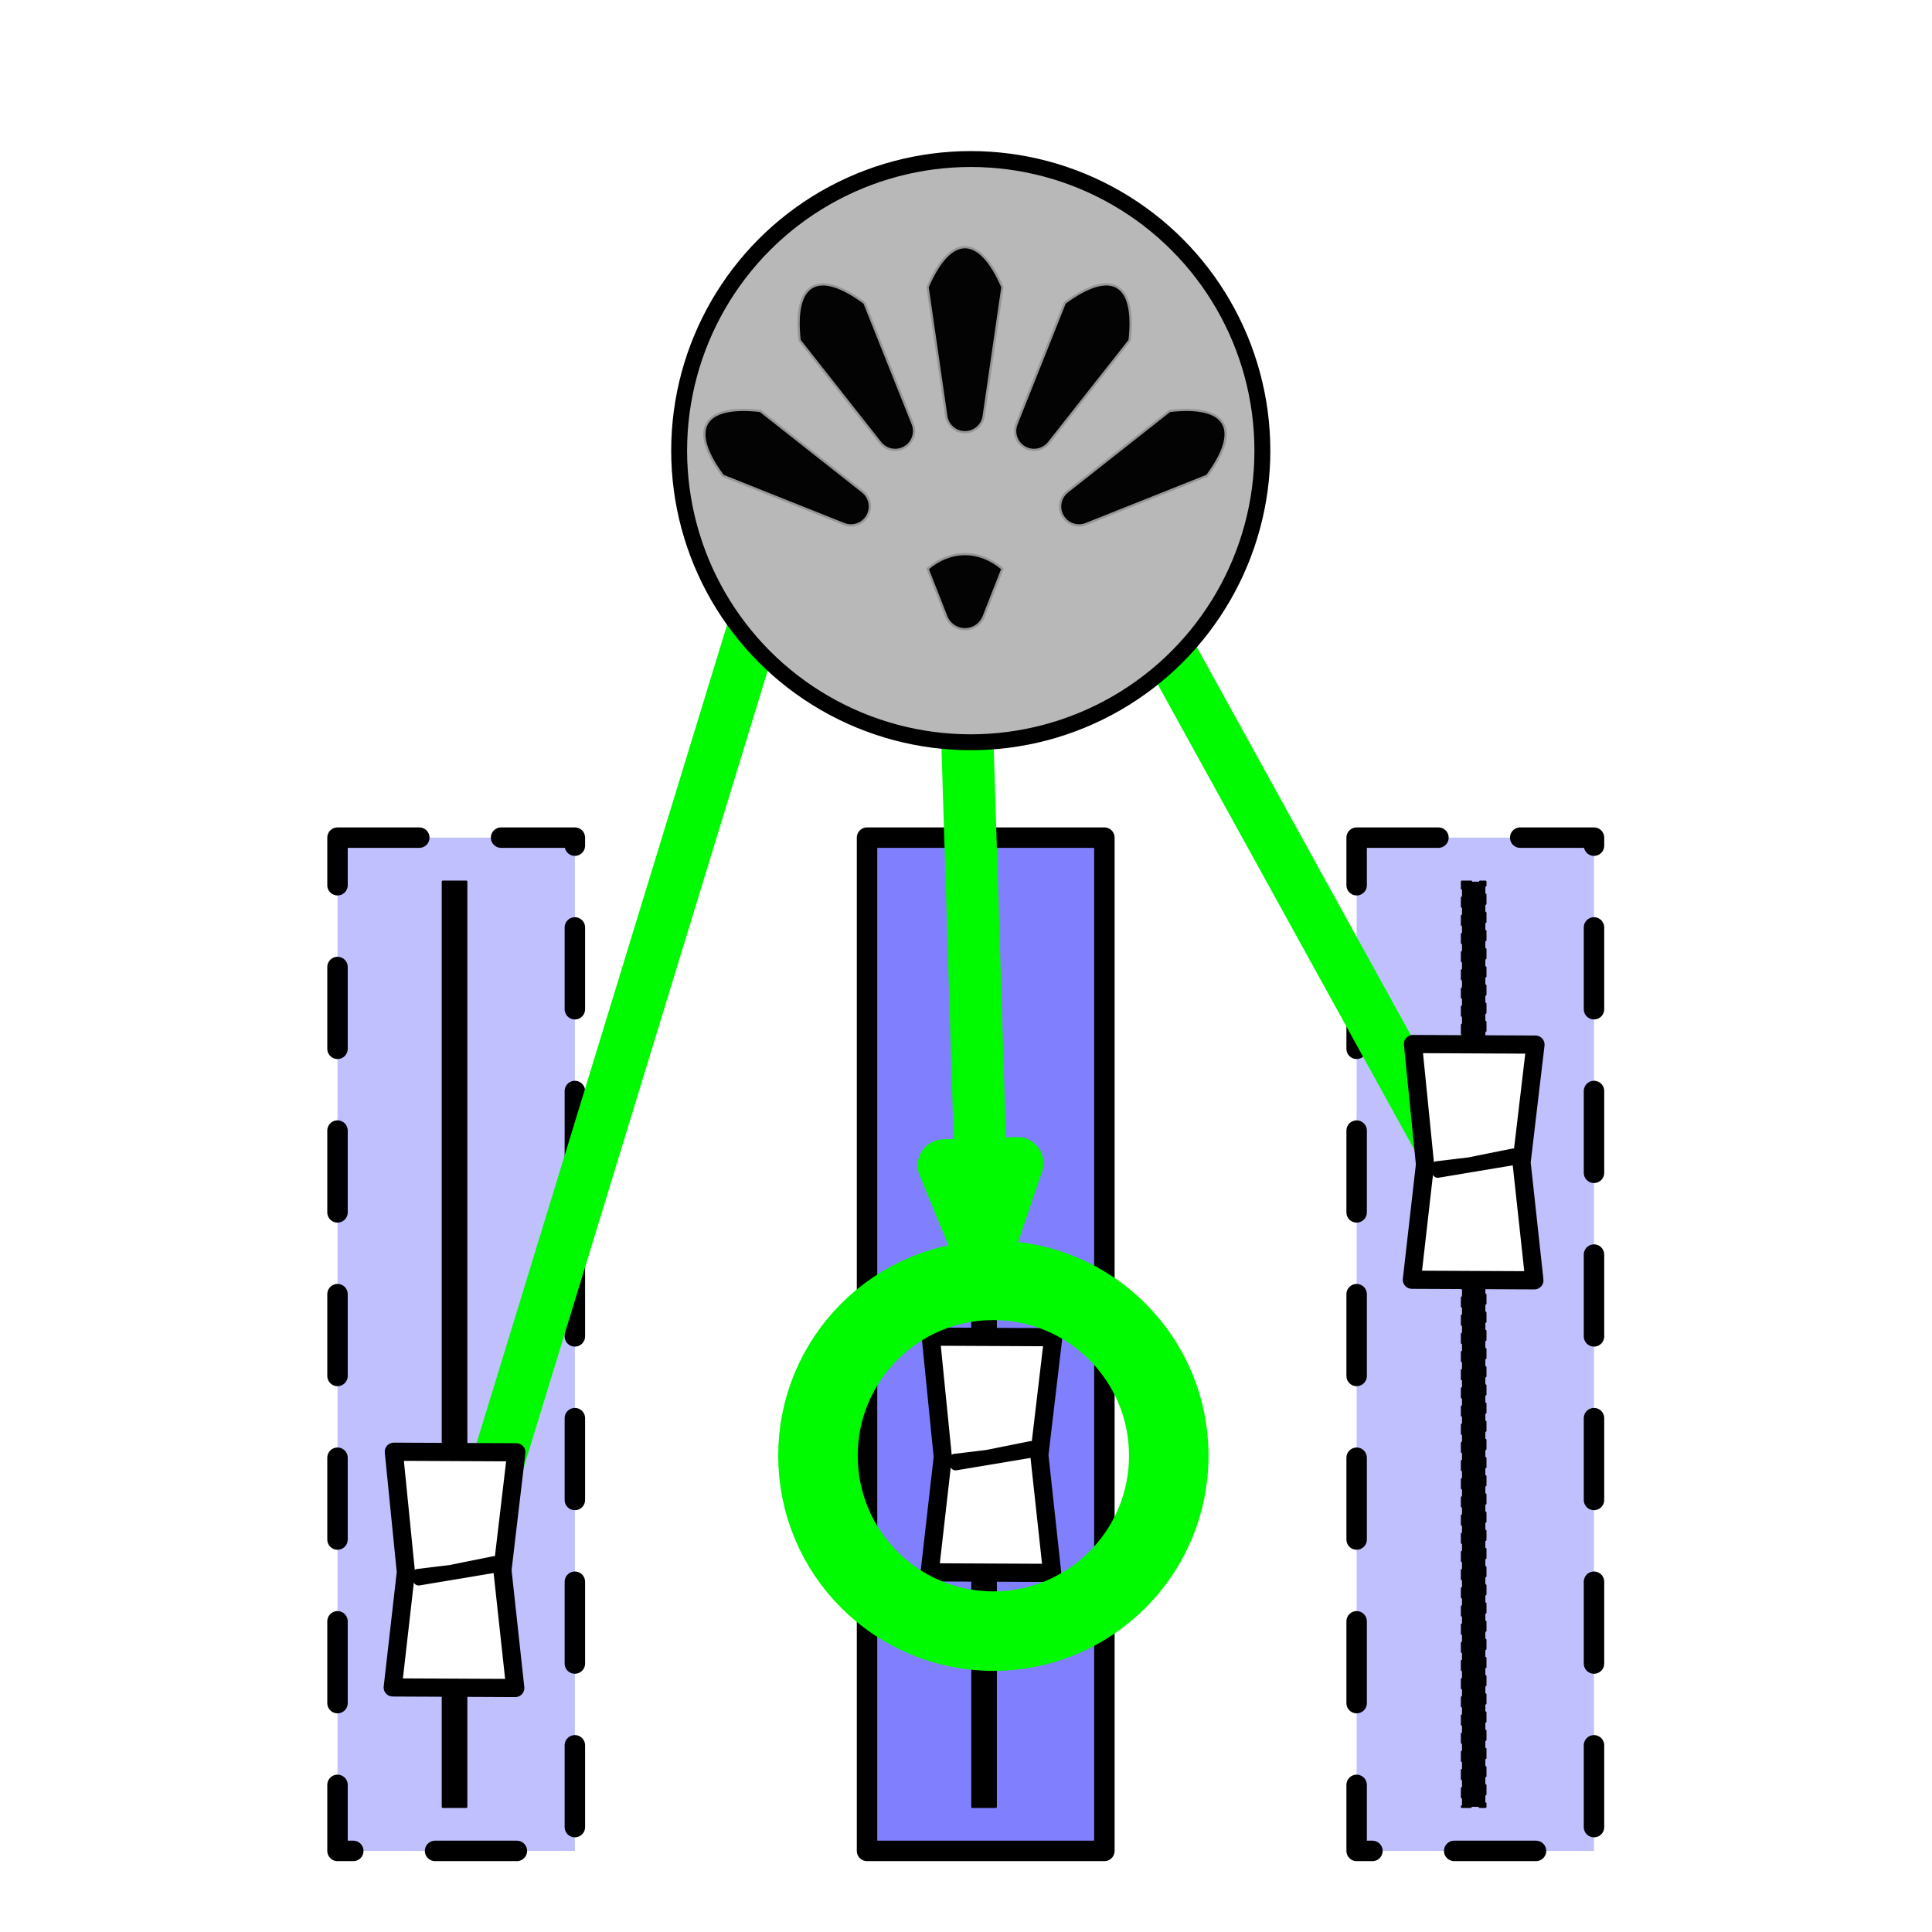 <?xml version="1.0" encoding="UTF-8" standalone="no"?>
<!DOCTYPE svg PUBLIC "-//W3C//DTD SVG 1.1//EN" "http://www.w3.org/Graphics/SVG/1.1/DTD/svg11.dtd">
<svg xmlns:xl="http://www.w3.org/1999/xlink" xmlns:dc="http://purl.org/dc/elements/1.1/" version="1.1" xmlns="http://www.w3.org/2000/svg" viewBox="0 0 850.394 850.394" width="850.394" height="850.394">
  <defs>
    <marker orient="auto" overflow="visible" markerUnits="strokeWidth" id="FilledArrow_Marker" stroke-linejoin="miter" stroke-miterlimit="10" viewBox="-1 -2 4 4" markerWidth="4" markerHeight="4" color="#00fa00">
      <g>
        <path d="M 1.878 0 L 0 -.704 L 0 .704 Z" fill="currentColor" stroke="currentColor" stroke-width="1"/>
      </g>
    </marker>
  </defs>
  <g id="CtlIn" stroke-opacity="1" stroke="none" fill="none" fill-opacity="1" stroke-dasharray="none">
    <title>CtlIn</title>
    <g id="CtlIn: Layer 1">
      <title>Layer 1</title>
      <g id="Graphic_21">
        <rect x="381.636" y="368.696" width="104.473" height="446" fill="#8080ff"/>
        <rect x="381.636" y="368.696" width="104.473" height="446" stroke="black" stroke-linecap="round" stroke-linejoin="round" stroke-width="9"/>
      </g>
      <g id="Graphic_20">
        <rect x="428.006" y="388.087" width="10.287" height="407.217" fill="black"/>
        <rect x="428.006" y="388.087" width="10.287" height="407.217" stroke="black" stroke-linecap="round" stroke-linejoin="round" stroke-width="1"/>
      </g>
      <g id="Line_16">
        <line x1="424.755" y1="292.334" x2="431.603" y2="512.473" marker-end="url(#FilledArrow_Marker)" stroke="#00fa00" stroke-linecap="round" stroke-linejoin="round" stroke-width="23"/>
      </g>
      <g id="Graphic_19">
        <path d="M 409.681 588.336 L 463.606 588.587 L 457.48 640.433 L 463.122 692.332 L 409.197 692.081 L 414.984 641.321 Z" fill="white"/>
        <path d="M 409.681 588.336 L 463.606 588.587 L 457.48 640.433 L 463.122 692.332 L 409.197 692.081 L 414.984 641.321 Z" stroke="black" stroke-linecap="round" stroke-linejoin="round" stroke-width="8"/>
      </g>
      <g id="Graphic_18">
        <path d="M 454.24 639.087 L 453.86 636.808 L 434.405 640.71 L 420.245 642.422 L 420.626 644.7 Z" fill="black"/>
        <path d="M 454.24 639.087 L 453.86 636.808 L 434.405 640.71 L 420.245 642.422 L 420.626 644.7 Z" stroke="black" stroke-linecap="round" stroke-linejoin="round" stroke-width="5"/>
      </g>
      <g id="Graphic_15">
        <circle cx="437.243" cy="640.754" r="77.21" stroke="#00fa00" stroke-linecap="round" stroke-linejoin="round" stroke-width="35"/>
      </g>
      <g id="Graphic_22">
        <rect x="148.56" y="368.696" width="104.473" height="446" fill="#c0c0ff"/>
        <path d="M 148.56 368.696 L 253.033 368.696 L 253.033 814.696 L 148.56 814.696 Z" stroke="black" stroke-linecap="round" stroke-linejoin="round" stroke-dasharray="36.0,36.0" stroke-width="9"/>
      </g>
      <g id="Graphic_23">
        <rect x="194.93" y="388.087" width="10.287" height="407.217" fill="black"/>
        <rect x="194.93" y="388.087" width="10.287" height="407.217" stroke="black" stroke-linecap="round" stroke-linejoin="round" stroke-width="1"/>
      </g>
      <g id="Graphic_28">
        <rect x="597.143" y="368.696" width="104.473" height="446" fill="#c0c0ff"/>
        <path d="M 597.143 368.696 L 701.616 368.696 L 701.616 814.696 L 597.143 814.696 Z" stroke="black" stroke-linecap="round" stroke-linejoin="round" stroke-dasharray="36.0,36.0" stroke-width="9"/>
      </g>
      <g id="Graphic_29">
        <rect x="643.513" y="388.087" width="10.287" height="407.217" fill="black"/>
        <path d="M 643.513 388.087 L 653.8 388.087 L 653.8 795.305 L 643.513 795.305 Z" stroke="black" stroke-linecap="round" stroke-linejoin="round" stroke-dasharray="4.0,4.0" stroke-width="1"/>
      </g>
      <g id="Line_24">
        <line x1="339.442" y1="250.907" x2="199.907" y2="706.721" stroke="#00fa00" stroke-linecap="round" stroke-linejoin="round" stroke-width="23"/>
      </g>
      <g id="Graphic_25">
        <path d="M 173.353 639 L 227.277 639.251 L 221.151 691.096 L 226.794 742.996 L 172.869 742.745 L 178.655 691.985 Z" fill="white"/>
        <path d="M 173.353 639 L 227.277 639.251 L 221.151 691.096 L 226.794 742.996 L 172.869 742.745 L 178.655 691.985 Z" stroke="black" stroke-linecap="round" stroke-linejoin="round" stroke-width="8"/>
      </g>
      <g id="Graphic_26">
        <path d="M 217.912 689.751 L 217.531 687.472 L 198.077 691.374 L 183.917 693.086 L 184.298 695.364 Z" fill="black"/>
        <path d="M 217.912 689.751 L 217.531 687.472 L 198.077 691.374 L 183.917 693.086 L 184.298 695.364 Z" stroke="black" stroke-linecap="round" stroke-linejoin="round" stroke-width="5"/>
      </g>
      <g id="Line_30">
        <line x1="438.293" y1="148.108" x2="655.721" y2="542.432" stroke="#00fa00" stroke-linecap="round" stroke-linejoin="round" stroke-width="23"/>
      </g>
      <g id="Graphic_31">
        <path d="M 621.936 459.548 L 675.861 459.799 L 669.735 511.644 L 675.377 563.544 L 621.453 563.293 L 627.239 512.533 Z" fill="white"/>
        <path d="M 621.936 459.548 L 675.861 459.799 L 669.735 511.644 L 675.377 563.544 L 621.453 563.293 L 627.239 512.533 Z" stroke="black" stroke-linecap="round" stroke-linejoin="round" stroke-width="8"/>
      </g>
      <g id="Graphic_32">
        <path d="M 666.495 510.299 L 666.115 508.02 L 646.661 511.922 L 632.5 513.633 L 632.881 515.912 Z" fill="black"/>
        <path d="M 666.495 510.299 L 666.115 508.02 L 646.661 511.922 L 632.5 513.633 L 632.881 515.912 Z" stroke="black" stroke-linecap="round" stroke-linejoin="round" stroke-width="5"/>
      </g>
      <g id="Graphic_8">
        <circle cx="427.293" cy="198.357" r="128.358" fill="#b8b8b8"/>
        <circle cx="427.293" cy="198.357" r="128.358" stroke="black" stroke-linecap="round" stroke-linejoin="round" stroke-width="7"/>
      </g>
      <g id="Graphic_7">
        <path d="M 371.474 230.66 L 318.192 209.411 C 303.009 188.872 309.289 177.994 334.668 180.874 L 379.712 216.392 C 383.322 219.239 383.94 224.473 381.094 228.083 C 378.812 230.977 374.897 232.026 371.474 230.66 Z" fill="#030303"/>
        <path d="M 371.474 230.66 L 318.192 209.411 C 303.009 188.872 309.289 177.994 334.668 180.874 L 379.712 216.392 C 383.322 219.239 383.94 224.473 381.094 228.083 C 378.812 230.977 374.897 232.026 371.474 230.66 Z" stroke="#969696" stroke-linecap="round" stroke-linejoin="round" stroke-width="1"/>
      </g>
      <g id="Graphic_6">
        <path d="M 387.481 194.856 L 351.963 149.812 C 349.083 124.434 359.961 118.153 380.5 133.337 L 401.75 186.618 C 403.453 190.888 401.372 195.731 397.101 197.434 C 393.678 198.799 389.764 197.751 387.481 194.856 Z" fill="#030303"/>
        <path d="M 387.481 194.856 L 351.963 149.812 C 349.083 124.434 359.961 118.153 380.5 133.337 L 401.75 186.618 C 403.453 190.888 401.372 195.731 397.101 197.434 C 393.678 198.799 389.764 197.751 387.481 194.856 Z" stroke="#969696" stroke-linecap="round" stroke-linejoin="round" stroke-width="1"/>
      </g>
      <g id="Graphic_5">
        <path d="M 469.799 216.392 L 514.843 180.874 C 540.221 177.994 546.502 188.872 531.318 209.411 L 478.037 230.66 C 473.767 232.363 468.924 230.282 467.221 226.012 C 465.856 222.588 466.904 218.674 469.799 216.392 Z" fill="#030303"/>
        <path d="M 469.799 216.392 L 514.843 180.874 C 540.221 177.994 546.502 188.872 531.318 209.411 L 478.037 230.66 C 473.767 232.363 468.924 230.282 467.221 226.012 C 465.856 222.588 466.904 218.674 469.799 216.392 Z" stroke="#969696" stroke-linecap="round" stroke-linejoin="round" stroke-width="1"/>
      </g>
      <g id="Graphic_4">
        <path d="M 447.421 186.618 L 468.67 133.337 C 489.209 118.153 500.087 124.434 497.207 149.812 L 461.689 194.856 C 458.842 198.466 453.608 199.085 449.998 196.238 C 447.104 193.956 446.055 190.042 447.421 186.618 Z" fill="#030303"/>
        <path d="M 447.421 186.618 L 468.67 133.337 C 489.209 118.153 500.087 124.434 497.207 149.812 L 461.689 194.856 C 458.842 198.466 453.608 199.085 449.998 196.238 C 447.104 193.956 446.055 190.042 447.421 186.618 Z" stroke="#969696" stroke-linecap="round" stroke-linejoin="round" stroke-width="1"/>
      </g>
      <g id="Graphic_3">
        <path d="M 416.517 183.132 L 408.28 126.364 C 418.475 102.945 431.036 102.945 441.231 126.364 L 432.993 183.132 C 432.333 187.681 428.109 190.834 423.56 190.174 C 419.912 189.645 417.047 186.78 416.517 183.132 Z" fill="#030303"/>
        <path d="M 416.517 183.132 L 408.28 126.364 C 418.475 102.945 431.036 102.945 441.231 126.364 L 432.993 183.132 C 432.333 187.681 428.109 190.834 423.56 190.174 C 419.912 189.645 417.047 186.78 416.517 183.132 Z" stroke="#969696" stroke-linecap="round" stroke-linejoin="round" stroke-width="1"/>
      </g>
      <g id="Graphic_2">
        <path d="M 416.517 271.351 L 408.28 250.369 C 418.475 241.712 431.036 241.712 441.231 250.369 L 432.993 271.351 C 431.207 275.901 426.071 278.141 421.521 276.355 C 419.23 275.456 417.417 273.642 416.517 271.351 Z" fill="#030303"/>
        <path d="M 416.517 271.351 L 408.28 250.369 C 418.475 241.712 431.036 241.712 441.231 250.369 L 432.993 271.351 C 431.207 275.901 426.071 278.141 421.521 276.355 C 419.23 275.456 417.417 273.642 416.517 271.351 Z" stroke="#969696" stroke-linecap="round" stroke-linejoin="round" stroke-width="1"/>
      </g>
    </g>
  </g>
</svg>
